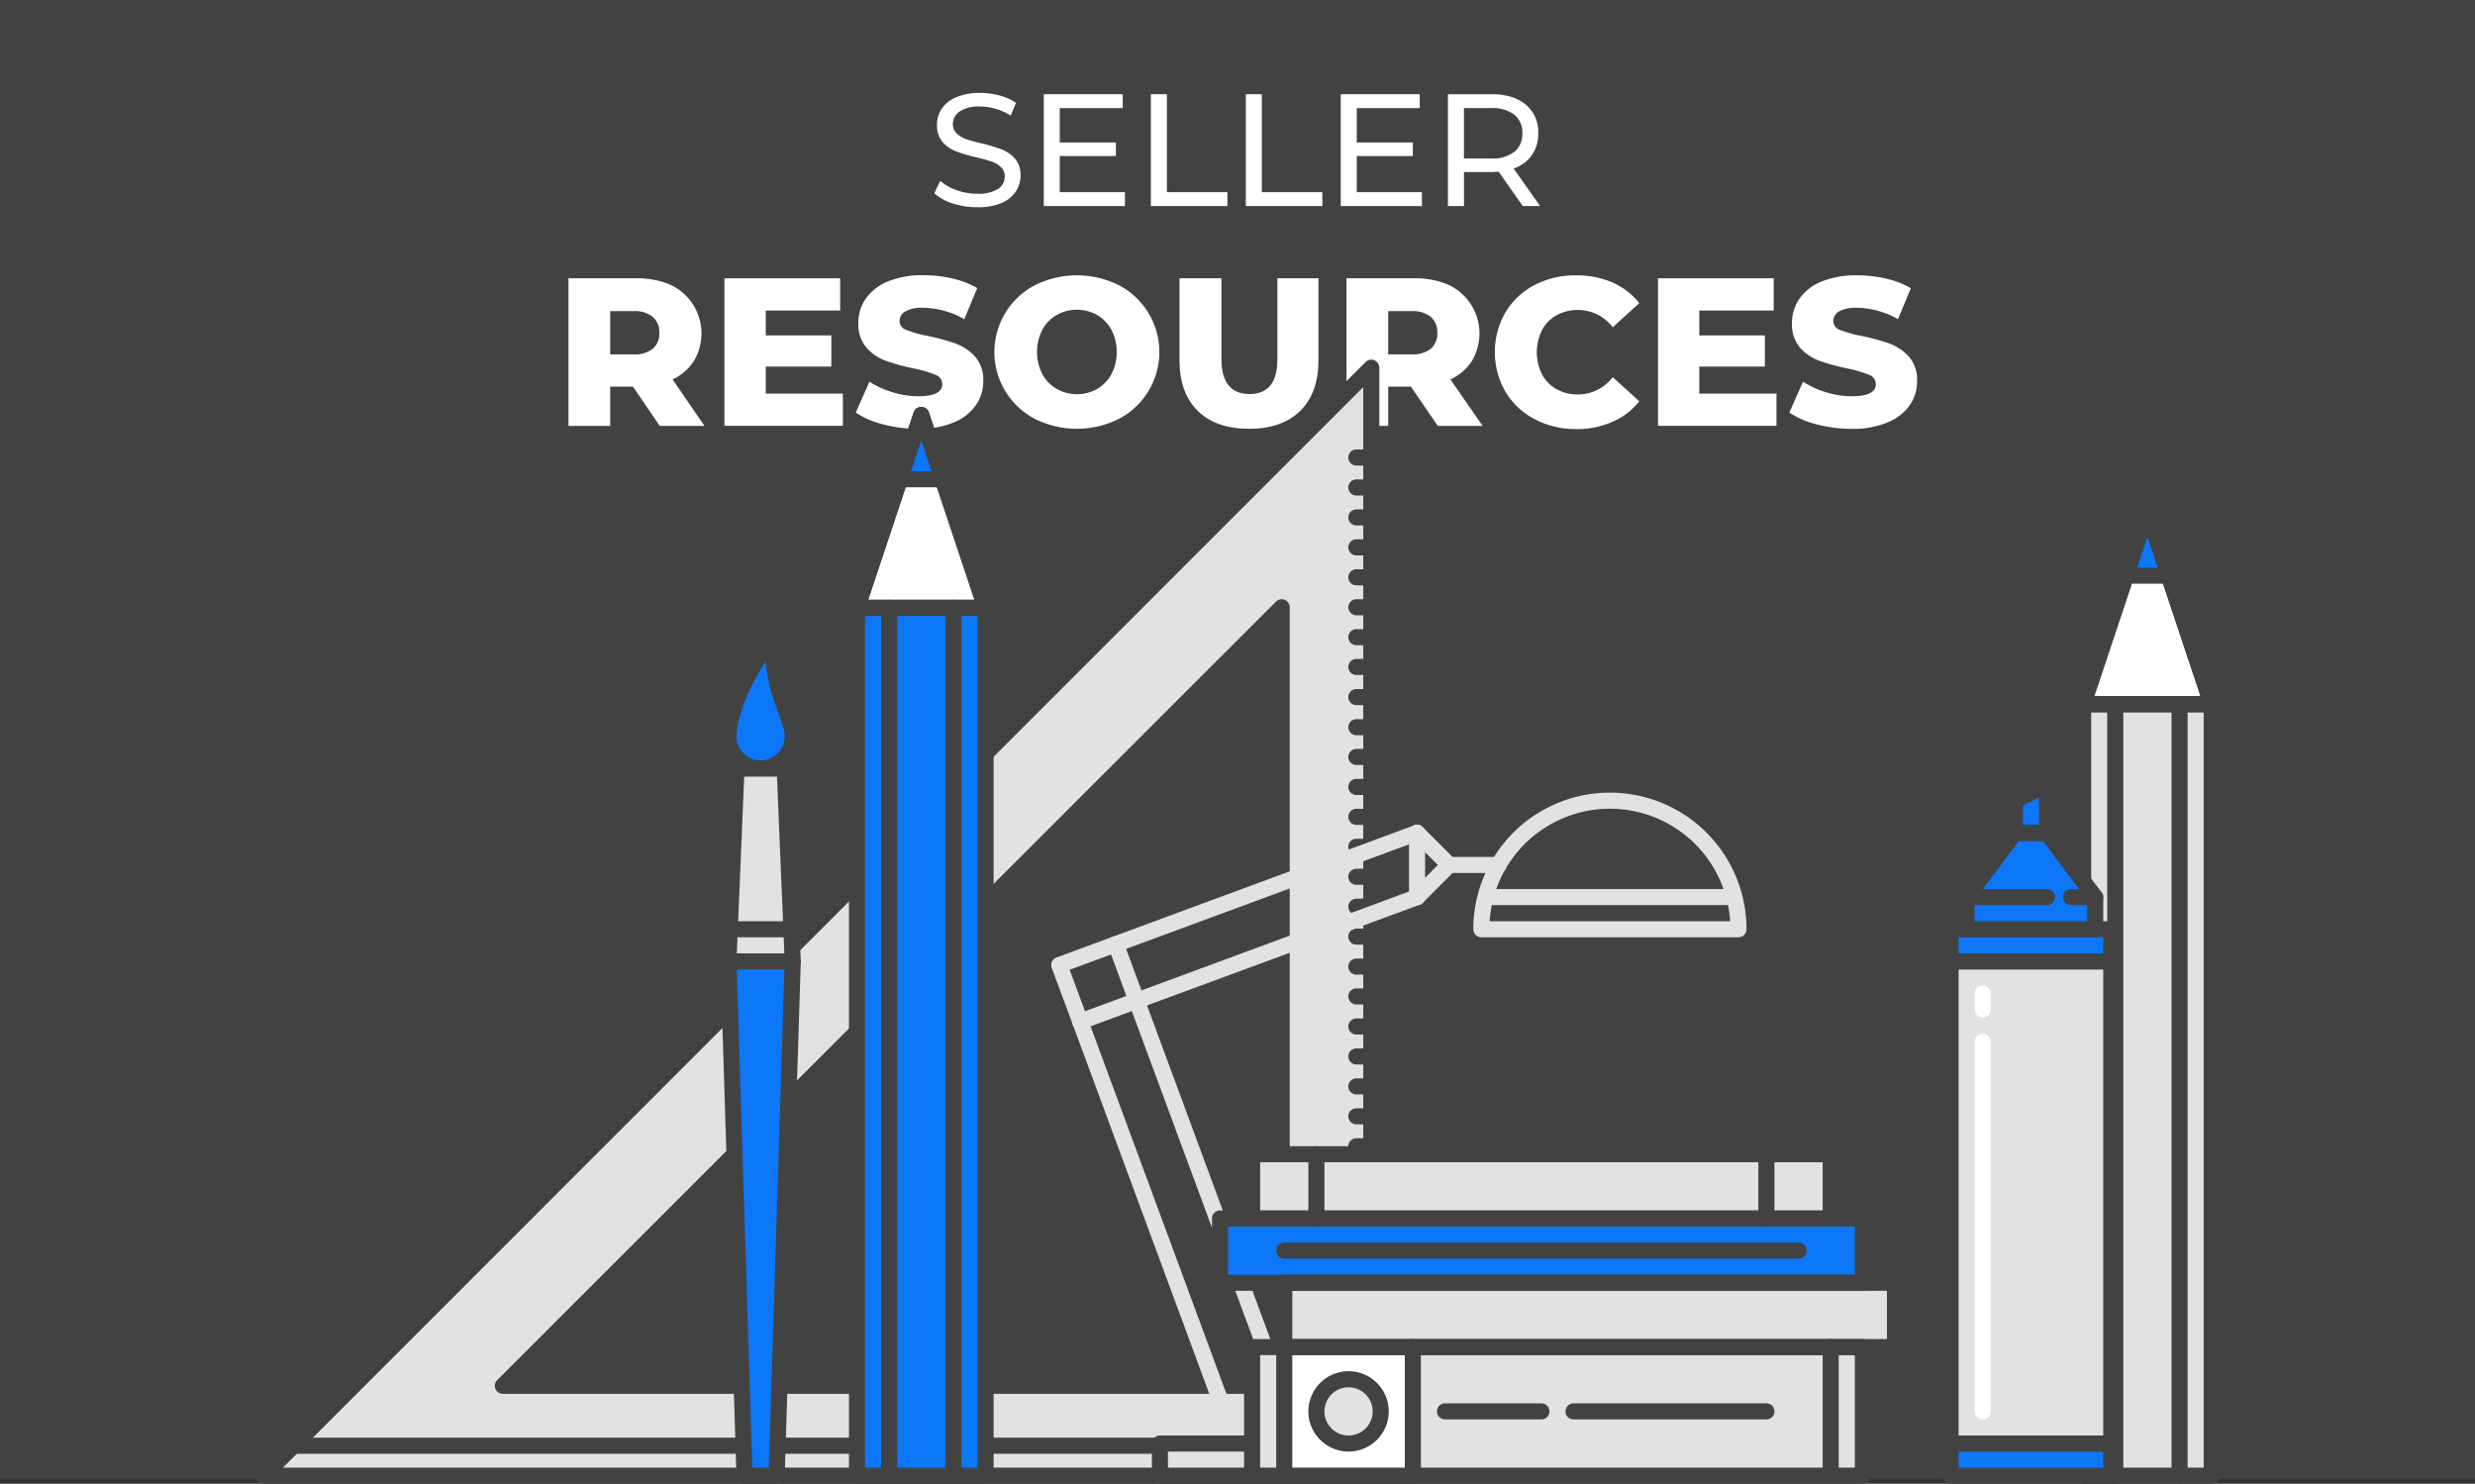 <svg xmlns="http://www.w3.org/2000/svg" viewBox="0 0 616 369.28"><rect x="0" y="0" width="616" height="369.28" fill="#333333" stroke="none"/><defs><style>.cls-1{fill:#424242;}.cls-2{fill:#fff;}.cls-3{fill:#e2e2e2;}.cls-4{fill:#0c77f8;}</style></defs><title>banner-2</title><g id="Layer_2" data-name="Layer 2"><g id="banner"><rect class="cls-1" width="616" height="368"/><path class="cls-2" d="M237.13,50.64a12.46,12.46,0,0,1-4.59-2.53L234,45a12.13,12.13,0,0,0,4.08,2.32,14.87,14.87,0,0,0,5.11.9,9.24,9.24,0,0,0,5.17-1.17,3.64,3.64,0,0,0,1.71-3.13,3,3,0,0,0-.94-2.32,6.23,6.23,0,0,0-2.3-1.38c-.92-.31-2.21-.67-3.88-1.07a39.4,39.4,0,0,1-5.07-1.51,8.47,8.47,0,0,1-3.31-2.33,6.25,6.25,0,0,1-1.37-4.24,7.09,7.09,0,0,1,1.18-4A8,8,0,0,1,238,24.2a14.51,14.51,0,0,1,5.92-1.07,19,19,0,0,1,4.86.63,13.13,13.13,0,0,1,4.09,1.83l-1.31,3.19a14.33,14.33,0,0,0-3.74-1.69,13.71,13.71,0,0,0-3.9-.58,8.62,8.62,0,0,0-5.07,1.23,3.79,3.79,0,0,0-1.69,3.19,3,3,0,0,0,1,2.32,6.48,6.48,0,0,0,2.36,1.39,34.28,34.28,0,0,0,3.84,1.06,38.49,38.49,0,0,1,5,1.51,8.42,8.42,0,0,1,3.29,2.31A6.08,6.08,0,0,1,254,43.7a7.06,7.06,0,0,1-1.2,4,8,8,0,0,1-3.62,2.87,15,15,0,0,1-6,1A19,19,0,0,1,237.13,50.64Z"/><polygon class="cls-2" points="279.99 47.83 279.99 51.29 259.79 51.29 259.79 23.45 279.44 23.45 279.44 26.91 263.76 26.91 263.76 35.46 277.73 35.46 277.73 38.84 263.76 38.84 263.76 47.83 279.99 47.83"/><polygon class="cls-2" points="286.44 23.45 290.42 23.45 290.42 47.83 305.49 47.83 305.49 51.29 286.44 51.29 286.44 23.45"/><polygon class="cls-2" points="310.07 23.45 314.05 23.45 314.05 47.83 329.12 47.83 329.12 51.29 310.07 51.29 310.07 23.45"/><polygon class="cls-2" points="353.9 47.83 353.9 51.29 333.7 51.29 333.7 23.45 353.35 23.45 353.35 26.91 337.68 26.91 337.68 35.46 351.64 35.46 351.64 38.84 337.68 38.84 337.68 47.83 353.9 47.83"/><path class="cls-2" d="M379,51.29l-6-8.55c-.74,0-1.33.08-1.75.08h-6.88v8.47h-4V23.45h10.86c3.61,0,6.44.86,8.51,2.58a8.78,8.78,0,0,1,3.11,7.12,9.32,9.32,0,0,1-1.6,5.49,9,9,0,0,1-4.53,3.3l6.6,9.35Zm-2.11-13.48a5.7,5.7,0,0,0,2-4.66,5.63,5.63,0,0,0-2-4.63,9,9,0,0,0-5.77-1.61h-6.76V39.44h6.76A8.9,8.9,0,0,0,376.86,37.81Z"/><path class="cls-2" d="M157.54,96.23h-5.67V106H141.49V69.26h16.78a21,21,0,0,1,8.66,1.65,13.37,13.37,0,0,1,5.8,18.89,12.57,12.57,0,0,1-5.33,4.64L175.33,106H164.2Zm4.93-17.37a7.17,7.17,0,0,0-4.82-1.42h-5.78V88.2h5.78a7.22,7.22,0,0,0,4.82-1.39,4.92,4.92,0,0,0,1.63-4A5,5,0,0,0,162.47,78.86Z"/><polygon class="cls-2" points="209.79 97.96 209.79 105.98 180.31 105.98 180.31 69.26 209.11 69.26 209.11 77.29 190.59 77.29 190.59 83.48 206.91 83.48 206.91 91.24 190.59 91.24 190.59 97.96 209.79 97.96"/><path class="cls-2" d="M219.81,105.62a21.5,21.5,0,0,1-6.82-2.94L216.4,95a22,22,0,0,0,5.72,2.62,21.59,21.59,0,0,0,6.4,1q6,0,6-3a2.49,2.49,0,0,0-1.7-2.34,32.22,32.22,0,0,0-5.49-1.6,51.88,51.88,0,0,1-6.92-1.91,11.66,11.66,0,0,1-4.78-3.28,8.9,8.9,0,0,1-2-6.09,10.48,10.48,0,0,1,1.84-6.05,12.21,12.21,0,0,1,5.48-4.28,22.54,22.54,0,0,1,8.94-1.57,31.65,31.65,0,0,1,7.14.81,21.76,21.76,0,0,1,6.19,2.39L240,79.44a21.39,21.39,0,0,0-10.18-2.84,8.54,8.54,0,0,0-4.51.92,2.77,2.77,0,0,0-1.42,2.39,2.36,2.36,0,0,0,1.68,2.2A29.91,29.91,0,0,0,231,83.63a52.11,52.11,0,0,1,6.95,1.92,12.1,12.1,0,0,1,4.77,3.25,8.68,8.68,0,0,1,2,6.06,10.29,10.29,0,0,1-1.84,6,12.5,12.5,0,0,1-5.5,4.28,22.44,22.44,0,0,1-8.92,1.6A34.15,34.15,0,0,1,219.81,105.62Z"/><path class="cls-2" d="M257.56,104.25a18.77,18.77,0,0,1,0-33.26,23.49,23.49,0,0,1,20.93,0,18.78,18.78,0,0,1,0,33.26,23.4,23.4,0,0,1-20.93,0Zm15.5-7.45a9.42,9.42,0,0,0,3.57-3.7,12.12,12.12,0,0,0,0-11,9.56,9.56,0,0,0-3.57-3.7,10.33,10.33,0,0,0-10.07,0,9.42,9.42,0,0,0-3.57,3.7,12.12,12.12,0,0,0,0,11A9.29,9.29,0,0,0,263,96.8a10.33,10.33,0,0,0,10.07,0Z"/><path class="cls-2" d="M298.11,102.26q-4.55-4.45-4.54-12.64V69.26H304v20q0,8.82,7,8.81t6.92-8.81v-20h10.23V89.62q0,8.17-4.54,12.64t-12.72,4.46C305.38,106.72,301.13,105.23,298.11,102.26Z"/><path class="cls-2" d="M351.17,96.23h-5.66V106H335.12V69.26h16.79a21,21,0,0,1,8.66,1.65,13.37,13.37,0,0,1,5.79,18.89A12.54,12.54,0,0,1,361,94.44L369,106H357.84Zm4.94-17.37a7.21,7.21,0,0,0-4.83-1.42h-5.77V88.2h5.77a7.27,7.27,0,0,0,4.83-1.39,4.94,4.94,0,0,0,1.62-4A5,5,0,0,0,356.11,78.86Z"/><path class="cls-2" d="M381.89,104.28a18.23,18.23,0,0,1-7.21-6.8,19.8,19.8,0,0,1,0-19.72,18.3,18.3,0,0,1,7.21-6.8,21.79,21.79,0,0,1,10.36-2.43,22.26,22.26,0,0,1,9.08,1.78A17.43,17.43,0,0,1,408,75.45l-6.61,6a10.86,10.86,0,0,0-8.65-4.3,10.74,10.74,0,0,0-5.33,1.31,9.21,9.21,0,0,0-3.62,3.7,12.37,12.37,0,0,0,0,11,9.09,9.09,0,0,0,3.62,3.7,10.64,10.64,0,0,0,5.33,1.31,10.86,10.86,0,0,0,8.65-4.3l6.61,6a17.33,17.33,0,0,1-6.71,5.14,22.26,22.26,0,0,1-9.08,1.79A21.79,21.79,0,0,1,381.89,104.28Z"/><polygon class="cls-2" points="442.14 97.96 442.14 105.98 412.66 105.98 412.66 69.26 441.46 69.26 441.46 77.29 422.94 77.29 422.94 83.48 439.26 83.48 439.26 91.24 422.94 91.24 422.94 97.96 442.14 97.96"/><path class="cls-2" d="M452.16,105.62a21.5,21.5,0,0,1-6.82-2.94L448.75,95a22.13,22.13,0,0,0,5.72,2.62,21.59,21.59,0,0,0,6.4,1q6,0,6-3a2.49,2.49,0,0,0-1.7-2.34,32.33,32.33,0,0,0-5.48-1.6,51.65,51.65,0,0,1-6.93-1.91A11.63,11.63,0,0,1,448,86.52a8.85,8.85,0,0,1-2-6.09,10.48,10.48,0,0,1,1.84-6.05,12.21,12.21,0,0,1,5.48-4.28,22.55,22.55,0,0,1,8.95-1.57,31.63,31.63,0,0,1,7.13.81,21.76,21.76,0,0,1,6.19,2.39l-3.2,7.71a21.39,21.39,0,0,0-10.18-2.84,8.57,8.57,0,0,0-4.51.92,2.77,2.77,0,0,0-1.42,2.39,2.36,2.36,0,0,0,1.68,2.2,29.91,29.91,0,0,0,5.41,1.52,52.11,52.11,0,0,1,7,1.92,12,12,0,0,1,4.77,3.25,8.68,8.68,0,0,1,2,6.06,10.35,10.35,0,0,1-1.83,6,12.53,12.53,0,0,1-5.51,4.28,22.4,22.4,0,0,1-8.92,1.6A34.21,34.21,0,0,1,452.16,105.62Z"/><path class="cls-3" d="M65.53,367.28H341.3V91.51Zm253.41-22.36H125.16L318.94,151.14Z"/><path class="cls-1" d="M65.53,367.28v2H341.3a2,2,0,0,0,2-2V91.51a2,2,0,0,0-3.41-1.41L64.12,365.87a2,2,0,0,0,1.41,3.41v-2L67,368.7,339.3,96.34V365.28H65.53v2L67,368.7Zm253.41-22.36v-2H130l187-187v189h2v0h2V151.14a2,2,0,0,0-3.41-1.42L123.74,343.51a2,2,0,0,0,1.42,3.41H318.94a2,2,0,0,0,2-2Z"/><path class="cls-1" d="M337.58,354.38h3.72a2,2,0,1,0,0-4h-3.72a2,2,0,0,0,0,4"/><path class="cls-1" d="M337.58,346.92h3.72a2,2,0,0,0,0-4h-3.72a2,2,0,0,0,0,4"/><path class="cls-1" d="M337.58,339.47h3.72a2,2,0,0,0,0-4h-3.72a2,2,0,1,0,0,4"/><path class="cls-1" d="M337.58,332h3.72a2,2,0,0,0,0-4h-3.72a2,2,0,1,0,0,4"/><path class="cls-1" d="M337.58,324.56h3.72a2,2,0,0,0,0-4h-3.72a2,2,0,0,0,0,4"/><path class="cls-1" d="M337.58,317.11h3.72a2,2,0,1,0,0-4h-3.72a2,2,0,0,0,0,4"/><path class="cls-1" d="M337.58,309.66h3.72a2,2,0,0,0,0-4h-3.72a2,2,0,0,0,0,4"/><path class="cls-1" d="M337.58,302.2h3.72a2,2,0,0,0,0-4h-3.72a2,2,0,0,0,0,4"/><path class="cls-1" d="M337.58,294.75h3.72a2,2,0,0,0,0-4h-3.72a2,2,0,1,0,0,4"/><path class="cls-1" d="M337.58,287.3h3.72a2,2,0,0,0,0-4h-3.72a2,2,0,0,0,0,4"/><path class="cls-1" d="M337.58,279.84h3.72a2,2,0,0,0,0-4h-3.72a2,2,0,0,0,0,4"/><path class="cls-1" d="M337.58,272.39h3.72a2,2,0,1,0,0-4h-3.72a2,2,0,0,0,0,4"/><path class="cls-1" d="M337.58,264.94h3.72a2,2,0,0,0,0-4h-3.72a2,2,0,0,0,0,4"/><path class="cls-1" d="M337.58,257.48h3.72a2,2,0,0,0,0-4h-3.72a2,2,0,1,0,0,4"/><path class="cls-1" d="M337.58,250h3.72a2,2,0,0,0,0-4h-3.72a2,2,0,0,0,0,4"/><path class="cls-1" d="M337.58,242.58h3.72a2,2,0,0,0,0-4h-3.72a2,2,0,0,0,0,4"/><path class="cls-1" d="M337.58,235.12h3.72a2,2,0,1,0,0-4h-3.72a2,2,0,0,0,0,4"/><path class="cls-1" d="M337.58,227.67h3.72a2,2,0,0,0,0-4h-3.72a2,2,0,0,0,0,4"/><path class="cls-1" d="M337.58,220.22h3.72a2,2,0,0,0,0-4h-3.72a2,2,0,0,0,0,4"/><path class="cls-1" d="M337.58,212.76h3.72a2,2,0,0,0,0-4h-3.72a2,2,0,1,0,0,4"/><path class="cls-1" d="M337.58,205.31h3.72a2,2,0,0,0,0-4h-3.72a2,2,0,0,0,0,4"/><path class="cls-1" d="M337.58,197.86h3.72a2,2,0,1,0,0-4h-3.72a2,2,0,0,0,0,4"/><path class="cls-1" d="M337.58,190.4h3.72a2,2,0,0,0,0-4h-3.72a2,2,0,0,0,0,4"/><path class="cls-1" d="M337.58,183h3.72a2,2,0,0,0,0-4h-3.72a2,2,0,0,0,0,4"/><path class="cls-1" d="M337.58,175.5h3.72a2,2,0,0,0,0-4h-3.72a2,2,0,0,0,0,4"/><path class="cls-1" d="M337.58,168h3.72a2,2,0,0,0,0-4h-3.72a2,2,0,0,0,0,4"/><path class="cls-1" d="M337.58,160.59h3.72a2,2,0,0,0,0-4h-3.72a2,2,0,0,0,0,4"/><path class="cls-1" d="M337.58,153.14h3.72a2,2,0,0,0,0-4h-3.72a2,2,0,0,0,0,4"/><path class="cls-1" d="M337.58,145.68h3.72a2,2,0,0,0,0-4h-3.72a2,2,0,0,0,0,4"/><path class="cls-1" d="M337.58,138.23h3.72a2,2,0,0,0,0-4h-3.72a2,2,0,0,0,0,4"/><path class="cls-1" d="M337.58,130.78h3.72a2,2,0,0,0,0-4h-3.72a2,2,0,0,0,0,4"/><path class="cls-1" d="M337.58,123.33h3.72a2,2,0,0,0,0-4h-3.72a2,2,0,0,0,0,4"/><path class="cls-1" d="M337.58,115.87h3.72a2,2,0,0,0,0-4h-3.72a2,2,0,0,0,0,4"/><path class="cls-1" d="M341.3,357.83H73a2,2,0,0,0,0,4H341.3a2,2,0,0,0,0-4"/><rect class="cls-3" x="288.69" y="359.28" width="64" height="8"/><path class="cls-1" d="M432.69,231.28h-64a32,32,0,0,1,64,0Z"/><path class="cls-3" d="M306.69,359.28v-8a2,2,0,0,0-4,0v8a2,2,0,0,0,4,0"/><path class="cls-3" d="M296.69,353.28h24a2,2,0,1,0,0-4h-24a2,2,0,0,0,0,4"/><path class="cls-3" d="M310.69,351.28v6a2,2,0,0,0,4,0v-6a2,2,0,0,0-4,0"/><path class="cls-3" d="M281,249.76,318.82,352a2,2,0,0,0,3.75-1.39L284.79,248.37a2,2,0,0,0-3.75,1.39"/><path class="cls-3" d="M275.84,235.68l5.2,14.08a2,2,0,1,0,3.75-1.39l-5.2-14.07a2,2,0,0,0-3.75,1.38"/><path class="cls-3" d="M267,255l35.86,97a2,2,0,1,0,3.75-1.39l-35.85-97A2,2,0,1,0,267,255"/><path class="cls-3" d="M261.76,240.89,267,255a2,2,0,1,0,3.76-1.38l-5.21-14.08a2,2,0,0,0-3.75,1.39"/><path class="cls-3" d="M352,205.41l-75,27.71a2,2,0,0,0,1.39,3.75l75-27.71a2,2,0,0,0,1.18-2.57,2,2,0,0,0-2.57-1.18"/><path class="cls-3" d="M264.33,242.07l14.08-5.2a2,2,0,1,0-1.39-3.75l-14.08,5.2a2,2,0,0,0,1.39,3.75"/><path class="cls-3" d="M282.23,247.19l-14.08,5.2a2,2,0,0,0,1.38,3.76l14.08-5.21a2,2,0,0,0-1.38-3.75"/><path class="cls-3" d="M283.61,250.94l69.78-25.78a2,2,0,1,0-1.39-3.75l-69.77,25.78a2,2,0,1,0,1.38,3.75"/><path class="cls-3" d="M354.69,223.28v-16a2,2,0,0,0-4,0v16a2,2,0,1,0,4,0"/><path class="cls-3" d="M351.28,208.7l8,8a2,2,0,1,0,2.83-2.83l-8-8a2,2,0,0,0-2.83,2.83"/><path class="cls-3" d="M359.28,213.87l-8,8a2,2,0,0,0,2.83,2.83l8-8a2,2,0,1,0-2.83-2.83"/><path class="cls-3" d="M360.69,217.28H373a2,2,0,0,0,0-4h-12.3a2,2,0,0,0,0,4"/><path class="cls-3" d="M432.69,231.28v-2h-64v2h2a30,30,0,1,1,60,0h2v0h2a34,34,0,0,0-68,0,2,2,0,0,0,.59,1.42,2,2,0,0,0,1.41.58h64a2,2,0,0,0,2-2Z"/><path class="cls-3" d="M370.69,225.28h60a2,2,0,0,0,0-4h-60a2,2,0,0,0,0,4"/><path class="cls-1" d="M352.69,367.28v-2h-62v-4h60v6h2v0h2v-8a2,2,0,0,0-.58-1.41,2,2,0,0,0-1.42-.59h-64a2,2,0,0,0-2,2v8a2,2,0,0,0,.59,1.42,2,2,0,0,0,1.41.58h64a2,2,0,0,0,2-2Z"/><rect class="cls-3" x="311.64" y="335.28" width="152" height="32"/><polygon class="cls-2" points="534.47 127.28 518.47 175.28 550.47 175.28 534.47 127.28"/><path class="cls-1" d="M534.47,127.28l-1.9-.63-16,48a2,2,0,0,0,1.9,2.63h32a2,2,0,0,0,1.9-2.63l-16-48a2,2,0,0,0-3.8,0l1.9.63-1.9.63,15.12,45.37H521.24l15.13-45.37-1.9-.63-1.9.63Z"/><polygon class="cls-4" points="534.47 127.28 529.13 143.28 539.8 143.28 534.47 127.28"/><rect class="cls-3" x="518.47" y="175.28" width="32" height="192"/><path class="cls-1" d="M550.47,367.28v-2h-30v-188h28v190h2v0h2v-192a2,2,0,0,0-2-2h-32a2,2,0,0,0-1.42.59,2,2,0,0,0-.58,1.41v192a2,2,0,0,0,2,2h32a2,2,0,0,0,1.41-.58,2,2,0,0,0,.59-1.42Z"/><path class="cls-1" d="M534.47,127.28l-1.9-.63-16,48a2,2,0,0,0,1.9,2.63h32a2,2,0,0,0,1.9-2.63l-16-48a2,2,0,0,0-3.8,0l1.9.63-1.9.63,15.12,45.37H521.24l15.13-45.37-1.9-.63-1.9.63Z"/><path class="cls-1" d="M529.13,145.28H539.8a2,2,0,0,0,0-4H529.13a2,2,0,0,0,0,4"/><path class="cls-1" d="M524.47,175.28v192a2,2,0,0,0,4,0v-192a2,2,0,1,0-4,0"/><path class="cls-1" d="M540.47,175.28v192a2,2,0,0,0,4,0v-192a2,2,0,1,0-4,0"/><polygon class="cls-4" points="185.3 367.28 193.3 367.28 197.3 239.28 181.3 239.28 185.3 367.28"/><polygon class="cls-3" points="183.3 191.28 181.3 239.28 197.3 239.28 195.3 191.28 183.3 191.28"/><path class="cls-4" d="M197.3,183.28a8,8,0,1,1-16,0c0-4.42,2.89-14.28,11.25-24.75C191.3,170,197.3,178.86,197.3,183.28Z"/><path class="cls-1" d="M195.3,229.28h-12a2,2,0,0,0,0,4h12a2,2,0,0,0,0-4"/><path class="cls-1" d="M181.3,241.28h16a2,2,0,0,0,0-4h-16a2,2,0,0,0,0,4"/><path class="cls-1" d="M197.3,183.28h-2a6,6,0,0,1-12,0,17.86,17.86,0,0,1,.53-3.8c1.12-4.8,4.19-12.08,10.28-19.7l-1.56-1.25-2-.21a33,33,0,0,0-.18,3.39A42.16,42.16,0,0,0,193,175.37c.62,1.86,1.24,3.5,1.68,4.87a11.29,11.29,0,0,1,.67,3h4a14.8,14.8,0,0,0-.86-4.27c-.73-2.25-1.75-4.81-2.58-7.71a34.61,34.61,0,0,1-1.48-9.59,27.35,27.35,0,0,1,.16-3,2,2,0,0,0-3.55-1.47,62.33,62.33,0,0,0-9.05,15.14,40.24,40.24,0,0,0-2,6.15,20.9,20.9,0,0,0-.64,4.71,10,10,0,1,0,20,0Z"/><path class="cls-1" d="M195.3,191.28l-2,.09,2,47.92-3.94,126h-4.12l-3.94-126,1.92-46H195.3v-2l-2,.09,2-.09v-2h-12a2,2,0,0,0-2,1.92l-2,48v.14l4,128a2,2,0,0,0,2,1.94h8a2,2,0,0,0,2-1.94l4-128v-.14l-2-48a2,2,0,0,0-2-1.92Z"/><polygon class="cls-2" points="229.3 103.28 213.3 151.28 245.3 151.28 229.3 103.28"/><path class="cls-1" d="M229.3,103.28l-1.9-.63-16,48a2,2,0,0,0,1.9,2.63h32a2,2,0,0,0,1.9-2.63l-16-48a2,2,0,0,0-3.8,0l1.9.63-1.9.63,15.13,45.37H216.08l15.12-45.37-1.9-.63-1.9.63Z"/><polygon class="cls-4" points="229.3 103.28 223.97 119.28 234.64 119.28 229.3 103.28"/><rect class="cls-4" x="213.3" y="151.28" width="32" height="216"/><path class="cls-1" d="M245.3,367.28v-2h-30v-212h28v214h2v0h2v-216a2,2,0,0,0-.58-1.41,2,2,0,0,0-1.42-.59h-32a2,2,0,0,0-2,2v216a2,2,0,0,0,.59,1.42,2,2,0,0,0,1.41.58h32a2,2,0,0,0,2-2Z"/><path class="cls-1" d="M229.3,103.28l-1.9-.63-16,48a2,2,0,0,0,1.9,2.63h32a2,2,0,0,0,1.9-2.63l-16-48a2,2,0,0,0-3.8,0l1.9.63-1.9.63,15.13,45.37H216.08l15.12-45.37-1.9-.63-1.9.63Z"/><path class="cls-1" d="M224,121.28h10.67a2,2,0,0,0,0-4H224a2,2,0,0,0,0,4"/><path class="cls-1" d="M219.3,151.28v216a2,2,0,0,0,4,0v-216a2,2,0,0,0-4,0"/><path class="cls-1" d="M235.3,151.28v216a2,2,0,0,0,4,0v-216a2,2,0,0,0-4,0"/><rect class="cls-3" x="485.47" y="239.28" width="40" height="120"/><rect class="cls-4" x="485.47" y="231.28" width="40" height="8"/><rect class="cls-4" x="485.47" y="359.28" width="40" height="8"/><polygon class="cls-4" points="509.47 207.28 501.47 207.28 489.47 223.28 489.47 231.28 521.47 231.28 521.47 223.28 509.47 207.28"/><polyline class="cls-4" points="501.47 207.28 501.47 199.28 509.47 195.28 509.47 207.28"/><path class="cls-1" d="M525.47,359.28v-2h-40a2,2,0,0,0-1.42.59,2,2,0,0,0-.58,1.41v8a2,2,0,0,0,2,2h40a2,2,0,0,0,1.41-.58,2,2,0,0,0,.59-1.42v-8a2,2,0,0,0-2-2v2h-2v6h-36v-4h38v-2h0Z"/><path class="cls-1" d="M525.47,239.28v-2h-40a2,2,0,0,0-1.42.59,2,2,0,0,0-.58,1.41v120a2,2,0,0,0,2,2h40a2,2,0,0,0,1.41-.58,2,2,0,0,0,.59-1.42v-120a2,2,0,0,0-2-2v2h-2v118h-36v-116h38v-2h0Z"/><path class="cls-1" d="M525.47,231.28v-2h-40a2,2,0,0,0-1.42.59,2,2,0,0,0-.58,1.41v8a2,2,0,0,0,2,2h40a2,2,0,0,0,1.41-.58,2,2,0,0,0,.59-1.42v-8a2,2,0,0,0-2-2v2h-2v6h-36v-4h38v-2h0Z"/><path class="cls-1" d="M503.47,207.28v-6.76l4-2v8.76a2,2,0,0,0,4,0v-12a2,2,0,0,0-2.9-1.79l-8,4a2,2,0,0,0-1.1,1.79v8a2,2,0,0,0,4,0Z"/><path class="cls-1" d="M501.47,209.28h8a2,2,0,0,0,0-4h-8a2,2,0,0,0,0,4"/><path class="cls-1" d="M491.47,231.28V224l11-14.67h6l11,14.67v7.33a2,2,0,0,0,4,0v-8a2,2,0,0,0-.4-1.2l-12-16a2,2,0,0,0-1.6-.8h-8a2,2,0,0,0-1.6.8l-12,16a2,2,0,0,0-.4,1.2v8a2,2,0,0,0,4,0Z"/><path class="cls-1" d="M489.47,225.28h20a2,2,0,0,0,0-4h-20a2,2,0,0,0,0,4"/><path class="cls-1" d="M521.47,221.28h-6a2,2,0,0,0,0,4h6a2,2,0,0,0,0-4"/><path class="cls-2" d="M495.47,351.28v-92a2,2,0,0,0-4,0v92a2,2,0,0,0,4,0"/><path class="cls-2" d="M491.47,247.28v4a2,2,0,0,0,4,0v-4a2,2,0,1,0-4,0"/><rect class="cls-3" x="311.64" y="287.28" width="144" height="16"/><rect class="cls-4" x="303.64" y="303.28" width="160" height="16"/><rect class="cls-3" x="319.64" y="319.28" width="152" height="16"/><rect class="cls-3" x="351.64" y="335.28" width="104" height="32"/><rect class="cls-2" x="319.64" y="335.28" width="32" height="32"/><circle class="cls-3" cx="335.64" cy="351.28" r="8"/><path class="cls-1" d="M463.64,335.28v-2h-152a2,2,0,0,0-1.42.59,2,2,0,0,0-.58,1.41v32a2,2,0,0,0,2,2h152a2,2,0,0,0,1.41-.58,2,2,0,0,0,.59-1.42v-32a2,2,0,0,0-2-2v2h-2v30h-148v-28h150v-2h0Z"/><path class="cls-1" d="M471.64,319.28v-2h-152a2,2,0,0,0-1.42.59,2,2,0,0,0-.58,1.41v16a2,2,0,0,0,2,2h152a2,2,0,0,0,1.41-.58,2,2,0,0,0,.59-1.42v-16a2,2,0,0,0-2-2v2h-2v14h-148v-12h150v-2h0Z"/><path class="cls-1" d="M303.64,303.28v2h158v12h-156v-14h-2v0h-2v16a2,2,0,0,0,2,2h160a2,2,0,0,0,1.41-.58,2,2,0,0,0,.59-1.42v-16a2,2,0,0,0-2-2h-160a2,2,0,0,0-1.42.59,2,2,0,0,0-.58,1.41Z"/><path class="cls-1" d="M455.64,287.28v-2h-144a2,2,0,0,0-1.42.59,2,2,0,0,0-.58,1.41v16a2,2,0,0,0,2,2h144a2,2,0,0,0,1.41-.58,2,2,0,0,0,.59-1.42v-16a2,2,0,0,0-2-2v2h-2v14h-140v-12h142v-2h0Z"/><path class="cls-1" d="M343.64,351.28h-2a6,6,0,1,1-1.76-4.24,5.94,5.94,0,0,1,1.76,4.24h4a10,10,0,1,0-10,10,10,10,0,0,0,10-10Z"/><path class="cls-1" d="M349.64,335.28v32a2,2,0,0,0,4,0v-32a2,2,0,0,0-4,0"/><path class="cls-1" d="M321.64,367.28v-32a2,2,0,0,0-4,0v32a2,2,0,0,0,4,0"/><path class="cls-1" d="M359.64,353.28h24a2,2,0,0,0,0-4h-24a2,2,0,0,0,0,4"/><path class="cls-1" d="M391.64,353.28h48a2,2,0,0,0,0-4h-48a2,2,0,0,0,0,4"/><path class="cls-1" d="M457.64,367.28v-32a2,2,0,0,0-4,0v32a2,2,0,0,0,4,0"/><path class="cls-1" d="M329.64,303.28v-16a2,2,0,0,0-4,0v16a2,2,0,0,0,4,0"/><path class="cls-1" d="M441.64,303.28v-16a2,2,0,0,0-4,0v16a2,2,0,0,0,4,0"/><path class="cls-1" d="M319.64,313.28h128a2,2,0,0,0,0-4h-128a2,2,0,0,0,0,4"/></g></g></svg>